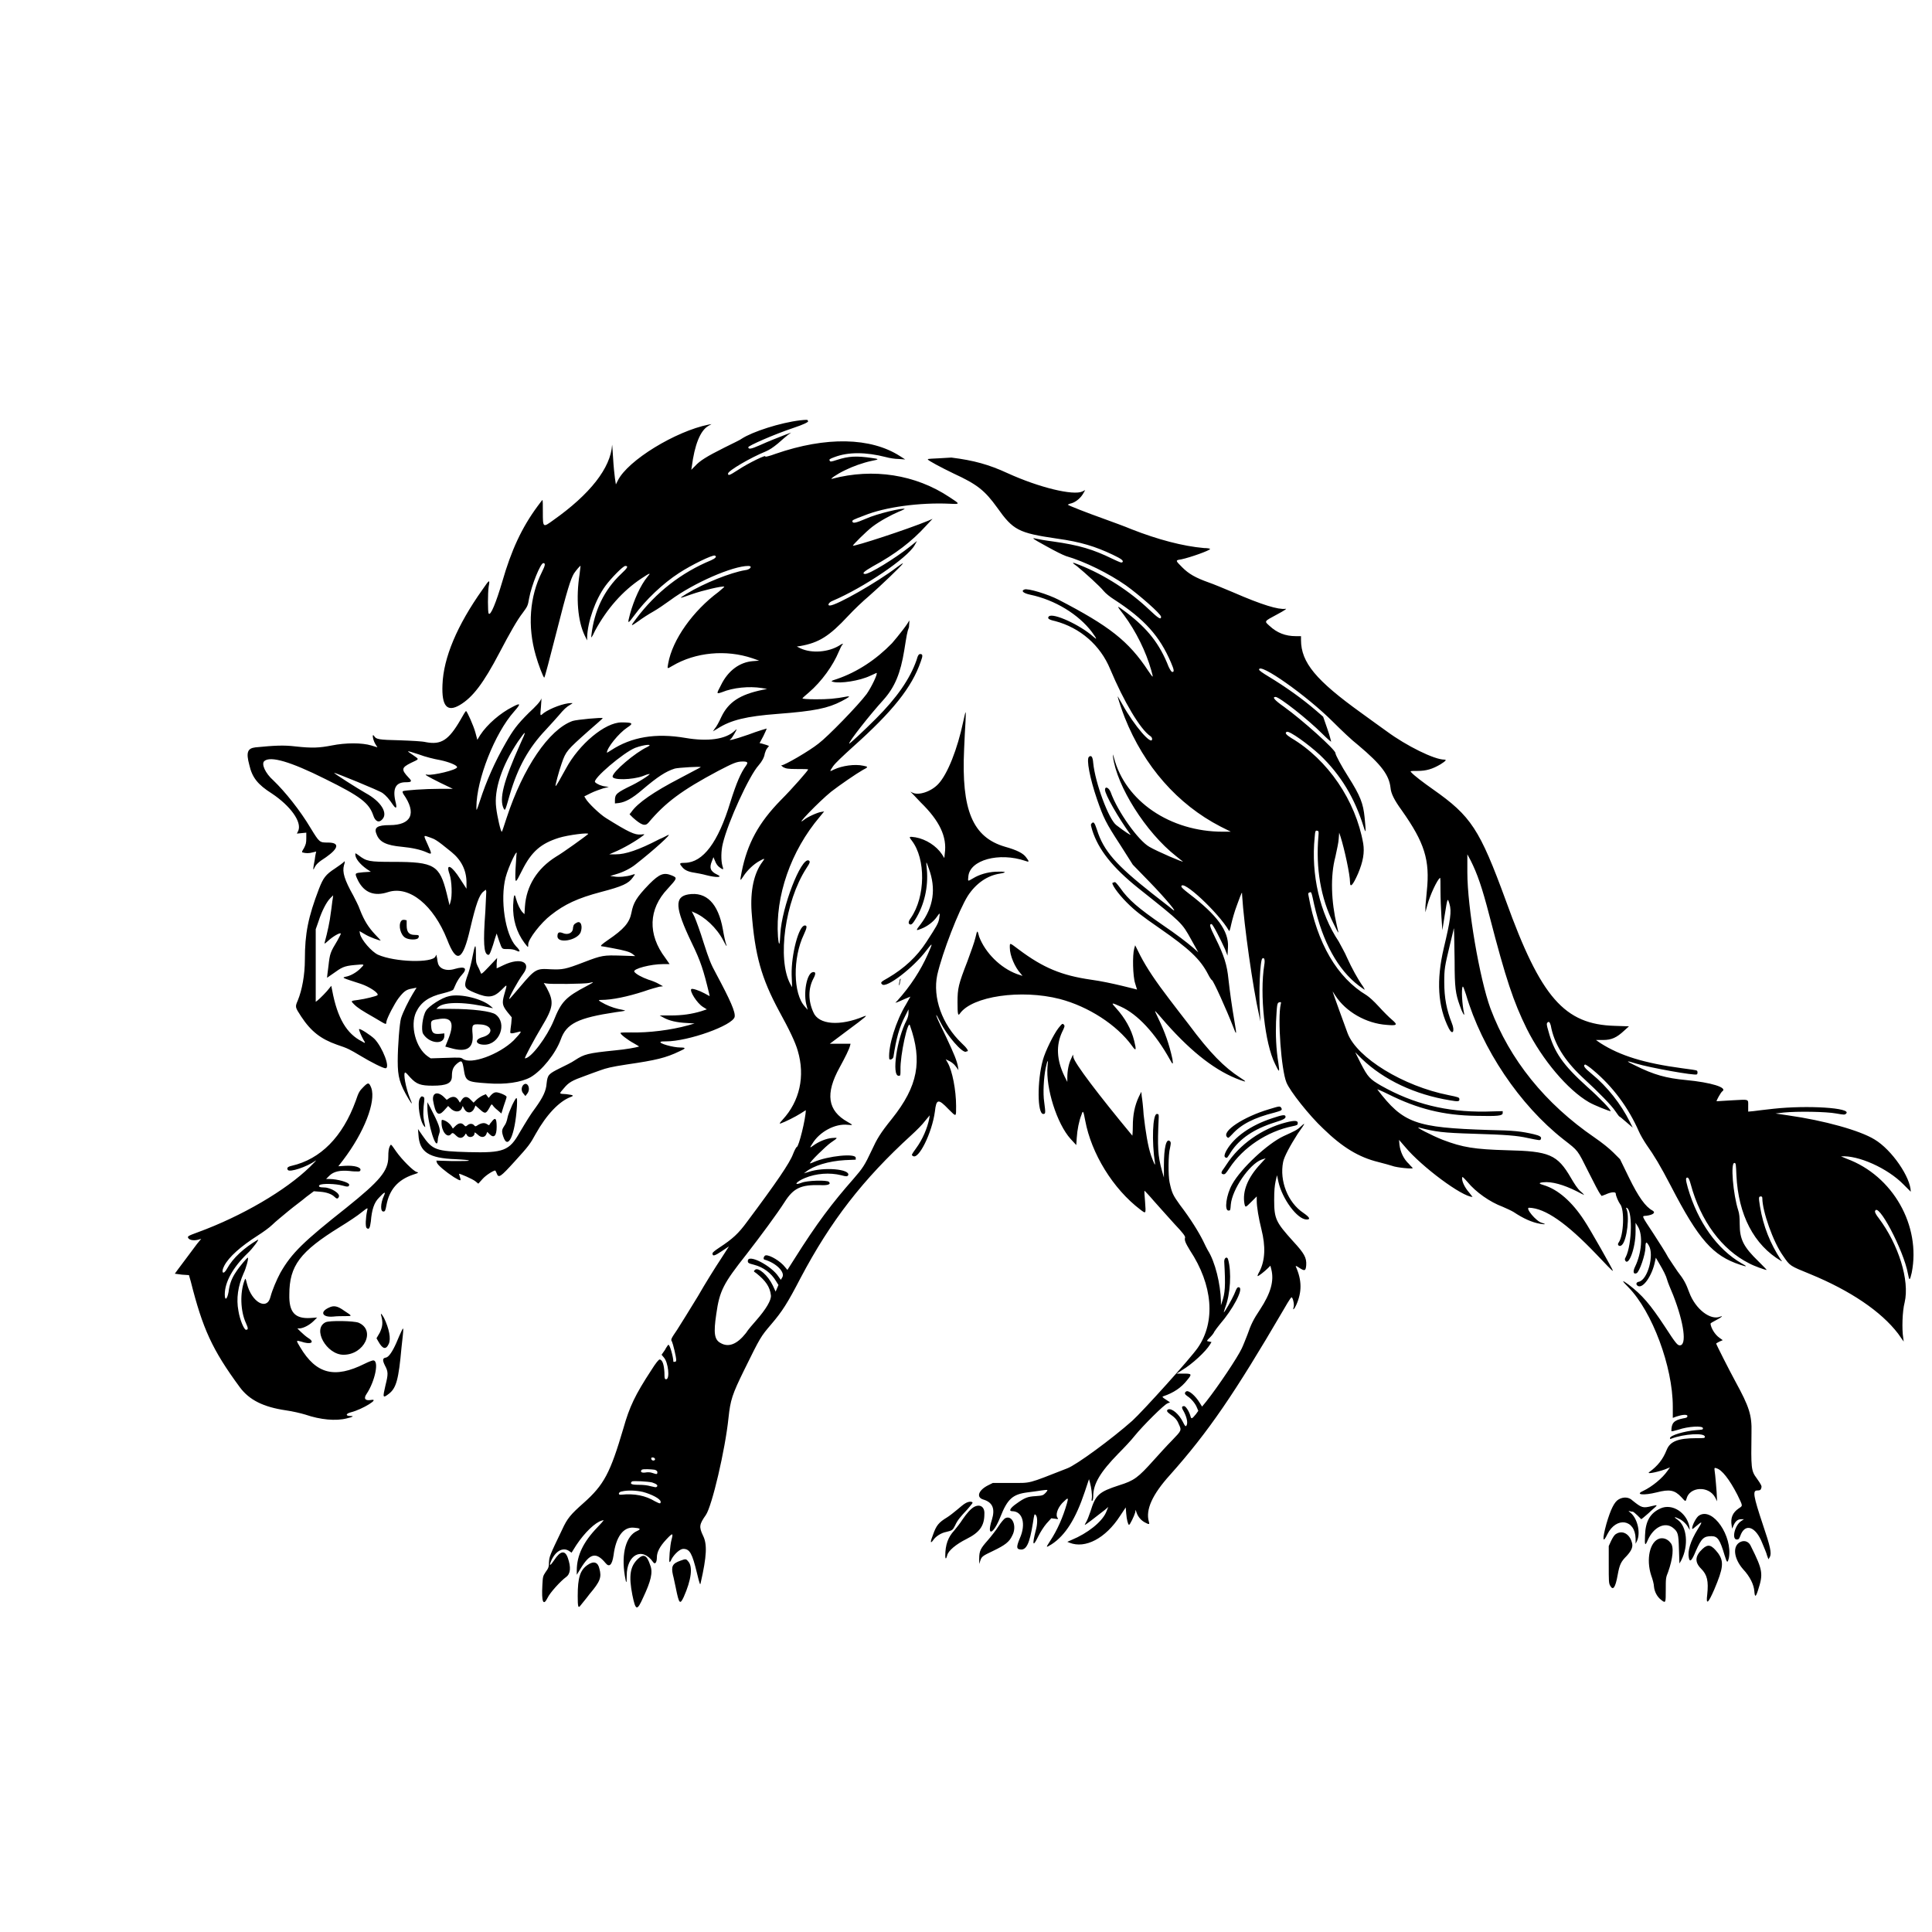 <?xml version="1.0" encoding="utf-8"?>
<!-- Generator: Adobe Illustrator 22.1.0, SVG Export Plug-In . SVG Version: 6.00 Build 0)  -->
<svg version="1.1" id="svg" xmlns="http://www.w3.org/2000/svg" xmlns:xlink="http://www.w3.org/1999/xlink" x="0px" y="0px"
	 viewBox="0 0 410 410" style="enable-background:new 0 0 410 410;" xml:space="preserve">
<g id="svgg">
	<path id="path0" d="M169.8,89.2c-4.2,0.5-10.1,2.4-12.4,3.9c-0.2,0.2-1.9,1-3.7,1.9c-3.8,1.9-5.2,2.8-6.2,3.9l-0.8,0.8l0.1-0.6
		c0.6-4.7,1.8-7.7,3.5-8.7l0.7-0.4l-0.6,0.1c-7,1.4-17.2,7.6-19.3,11.9l-0.4,0.8l-0.2-1.3c-0.1-0.7-0.3-2.6-0.4-4.4
		c-0.1-1.7-0.2-2.9-0.2-2.7c-0.3,4.9-4.7,10.5-12.5,16c-2.2,1.6-2.2,1.6-2.2-1.8c0-1.4,0-2.5-0.1-2.5c0,0-0.5,0.6-1,1.3
		c-3.4,4.6-5.6,9.4-7.5,16c-1.3,4.4-2.5,7.4-2.9,6.8c-0.2-0.3-0.2-4.3,0-5.7c0.3-1.6,0.2-1.6-1.3,0.6c-5.4,7.6-8.3,14.5-8.5,20.2
		c-0.2,4.6,1,5.9,3.7,4.3c2.7-1.6,5-4.6,8.4-11.1c2.2-4.2,3.8-7,4.9-8.4c1-1.4,1.1-1.4,1.4-3.2c0.5-2.7,2.4-7.4,3-7.4
		c0.5,0,0.4,0.5-0.3,1.9c-2.6,5.2-3.1,11.5-1.3,17.7c0.5,1.8,1.6,4.7,1.8,4.7c0.1,0,1.2-4.2,2.5-9.3c2.4-9.5,3.1-11.6,3.8-12.8
		c0.4-0.6,1.4-1.8,1.4-1.6c0,0-0.1,0.8-0.2,1.7c-0.8,5.1-0.4,10,1.1,13.1l0.5,1l0-0.7c0.1-3.2,1.7-7.9,3.9-10.9
		c1.1-1.5,3.7-4.2,4.2-4.2c0.7,0,0.5,0.4-0.9,1.7c-3.6,3.4-5.7,7.8-6.3,13c-0.1,0.7,0,0.7,0.8-1c2.5-4.6,5.8-8.4,9.9-11.1
		c1.8-1.2,2-1.2,1.2-0.3c-1.5,1.8-2.9,5-3.7,7.9c-0.6,2.2-0.5,2.2,0.9,0.3c2.4-3.3,6.1-6.8,9.5-9c2.6-1.7,7.1-3.9,7.6-3.7
		c0.5,0.2,0.1,0.6-0.8,1c-6.3,2.6-11.7,6.8-15.9,12.4c-1.3,1.7-1.2,1.7,0.5,0.5c0.8-0.6,2.2-1.5,3.1-2s2.5-1.6,3.6-2.4
		c5-3.7,13.3-7.3,16.6-7.3c1,0,0.4,0.8-0.7,0.9c-3,0.5-8.6,2.7-12.4,5c-1.8,1.1-1.7,1.1,1.1,0.1c2.3-0.8,6.5-1.8,6.9-1.6
		c0.1,0-0.5,0.5-1.2,1.1c-5.4,4-9.8,10.1-10.7,15.2c-0.2,1.2-0.3,1.2,0.9,0.5c4.9-2.9,11.4-3.5,17-1.6l1.4,0.5l-1.3,0.1
		c-2.8,0.2-5.3,2-6.8,5.1c-1,1.9-1,1.9,0.2,1.5c2.4-1,5.8-1.3,8.4-0.9l1.2,0.2l-1,0.2c-4.8,1-7.2,2.6-8.7,5.7
		c-0.5,1.1-1.1,2.2-1.4,2.5l-0.4,0.6l1-0.6c2.8-1.8,6.1-2.6,12.7-3.1c7.9-0.6,10.7-1.2,13.6-2.7c1.5-0.8,2-1.1,1.2-1
		c-2.6,0.5-4.1,0.6-6.7,0.6c-1.7,0-2.9-0.1-2.8-0.2c0-0.1,0.6-0.6,1.3-1.2c2.8-2.4,5.2-5.8,6.4-8.7c0.3-0.7,0.6-1.3,0.7-1.4
		c0.4-0.4,0.1-0.4-0.6,0.1c-2.3,1.4-5.8,1.7-8.2,0.6l-0.8-0.4l0.7-0.1c4-0.7,6.2-2.1,10.2-6.4c1.2-1.3,3.2-3.2,4.4-4.2
		c2.3-2,6.9-6.4,7.2-6.9c0.1-0.2-0.5,0.2-1.3,0.8c-4.2,3.2-12.8,8.1-14.2,8.1c-0.6,0-0.2-0.7,0.6-1c6.6-2.8,15.9-9.1,17.4-11.8
		l0.5-0.9l-1.5,1.2c-3,2.4-8.8,6-9.6,5.8c-0.6-0.1-0.2-0.5,1.7-1.6c4.8-2.6,8.3-5.3,11.3-8.6l1.4-1.5l-0.9,0.4
		c-4.6,1.9-15.7,5.5-16,5.3c-0.1-0.1,2.8-3,4.1-4c1.7-1.3,4-2.5,5.6-3.2c0.8-0.3,1.3-0.6,1.3-0.6c-0.3-0.3-5.9,1-8.3,2.1
		c-2.1,0.9-2.7,1-2.8,0.6c-0.1-0.3,0.1-0.4,2.5-1.3c4.4-1.8,11.8-2.8,18.2-2.5c2.2,0.1,2.2,0.1-0.1-1.4c-7.2-4.8-16.2-6.2-24.9-3.9
		c-0.7,0.2,1-1,2.7-1.8c1.6-0.8,3.8-1.6,5.7-2c1.6-0.3,1.6-0.4,0.1-0.6c-3.4-0.5-5-0.4-7.5,0.4c-1.2,0.4-1.4,0.4-1.5,0.2
		c-0.2-0.3-0.1-0.4,1-0.8c2.9-1.1,6.6-1.1,10.9,0c0.7,0.2,1.9,0.4,2.7,0.4l1.4,0.1l-1.1-0.7c-6.2-4-15.7-4.2-26.4-0.5
		c-1.3,0.5-2.3,0.7-2.2,0.6c0.5-0.6-3.5,1.3-5.9,2.9c-1.7,1.1-2,1.2-2,0.7c0-0.6,4.8-3.4,8-4.7c0.9-0.4,1.5-0.8,2.6-1.7
		c0.8-0.7,1.7-1.5,2.1-1.8l0.7-0.5l-1.1,0.4c-1.8,0.7-3.6,1.4-5.6,2.3c-1.8,0.8-2.4,0.9-2.4,0.4c0-0.3,5.4-2.7,9.6-4.1
		c2.1-0.7,3.1-1.2,3.1-1.4c0-0.1-0.1-0.1-0.1-0.1C171.6,89,170.8,89.1,169.8,89.2 M196.9,97.5c0,0.2,2.8,1.7,5.5,3
		c5,2.3,6.6,3.6,9.2,7.2c3.4,4.8,4.5,5.4,12.7,6.6c5.1,0.7,8.2,1.7,11.8,3.4c1.9,0.9,2.4,1.3,2.1,1.6c-0.2,0.2-0.6,0-2.1-0.7
		c-4.1-2-7-2.9-12.7-3.7c-1.6-0.2-3.2-0.5-3.6-0.6c-0.9-0.2-0.9-0.1,2.4,1.7c1.8,1,3.2,1.7,4,2c4.1,1.2,9.1,3.7,12.7,6.2
		c2.8,2,7.5,6.1,7.5,6.7c0,0.7-0.6,0.3-2.5-1.5c-4.2-4-9.5-7.4-14.8-9.5c-1.7-0.7-1.8-0.6-0.5,0.3c1.7,1.4,4.8,4.2,5.6,5.2
		c0.4,0.5,1.4,1.3,2.2,1.8c6.5,4.2,9.7,7.8,12.1,13.4c0.7,1.6,0.7,2,0.3,2c-0.2,0-0.4-0.3-0.8-1.1c-1.9-4.9-4.5-8.1-8.8-11.4
		c-2.4-1.8-2.4-1.8-0.7,0.4c2.6,3.5,4.7,7.8,5.8,11.7c0.5,1.8,0.5,1.8-0.6,0.2c-4.2-6.4-8.4-9.6-19-15.1c-2.3-1.2-6.6-2.5-7.3-2.2
		c-0.8,0.3-0.2,0.8,1.2,1.1c5.3,1.1,10.3,4.2,13.1,7.9c1.1,1.5,1.2,1.8,0.3,1c-2.8-2.5-8.5-5.1-9.4-4.3c-0.4,0.4-0.1,0.7,1.3,1
		c5.3,1.4,9.6,5.1,11.7,10.2c2.9,6.9,6.4,12.8,8.5,14.2c0.2,0.1,0.4,0.4,0.4,0.6c0,1.6-3.8-2.8-6.3-7.3c-0.6-1-1-1.8-1-1.7
		c0,0.3,0.9,3,1.5,4.5c4.1,10.3,11.2,18.4,20.3,23.1l2.2,1.1l-1.7,0c-11.2,0-20.7-6.5-23.1-15.7c-0.2-0.8-0.2-0.9-0.2-0.2
		c0.8,6.2,6.9,16,13.4,21.1c0.7,0.6,1.4,1.1,1.4,1.1c0.4,0.4-5.6-2.2-7.1-3.1c-2.3-1.3-6.7-7.4-8.2-11.6c-0.4-1-1.2-1.3-1.2-0.5
		c0,1,2.8,5.9,5.4,9.5c0.2,0.3-1.2-0.6-3-2c-1.6-1.2-4.5-9-4.9-13.2c-0.1-1.3-0.4-1.7-0.9-1.3c-0.6,0.5,0.2,4.6,1.7,9
		c1.4,4,1.8,4.9,5,9.8l2.6,4.1l3.5,3.6c3.5,3.6,6.5,7.2,4.8,5.8c-0.3-0.3-2.2-1.7-4.2-3.3c-7.6-6-10.3-9-11.7-13.5
		c-0.5-1.5-0.7-1.8-1.1-1.4c-0.3,0.3-0.2,0.4,0.1,1.5c1.3,4.1,4.3,7.9,9.8,12.3c9.3,7.4,9.2,7.3,11.2,10.9l1.5,2.7l-1-0.9
		c-1.4-1.2-3.6-2.9-6.7-5c-4.9-3.4-7.1-5.2-8.9-7.8c-0.7-0.9-1-1.3-1.2-1.2c-0.1,0.1-0.3,0.1-0.3,0.1c-0.6,0,1,2.3,2.9,4.2
		c1.8,1.8,3.1,2.8,7,5.5c6.2,4.3,8.6,6.5,10.3,9.8c0.3,0.6,0.7,1.2,0.8,1.2c0.3,0.1,3.1,6.3,4.5,9.9c0.7,1.9,0.8,1.8,0.3-1
		c-0.6-3.5-1-6.4-1.3-9.1c-0.3-3-0.9-5-2.8-8.8c-1.2-2.4-1.3-2.9-0.8-2.9c0.3,0,2,3.4,2.9,5.4l0.5,1.3l0.1-1.8
		c0.2-3.4-2.3-6.8-8.2-11.3c-1.3-1-1.7-1.4-1.7-1.6c0.2-1.6,7.9,5.6,10.1,9.4c0.1,0.2,0.2,0,0.5-1.4c0.2-0.9,0.7-2.7,1.2-4
		c1.1-3,1.1-3,1.1-2.1c0.4,6.4,2.3,19.7,3.6,25.4l0.3,1.4l-0.1-1.7c-0.3-4.3,0-11.4,0.5-11.7c0.4-0.3,0.6,0.3,0.4,1.4
		c-1,6.2,0.1,16.6,2.3,21c0.9,1.9,1,1.9,0.7-0.2c-0.5-2.9-0.6-6.2-0.5-8.8c0.2-3.6,0.2-4,0.7-4.1c0.4-0.1,0.4,0,0.3,0.4
		c-0.7,3,0.1,13.9,1.2,16.6c0.7,1.8,4.9,7.1,7.8,9.8c4.1,4,7.6,6.1,11.7,7.1c1.2,0.3,2.6,0.7,2.9,0.8c1,0.4,4.4,0.7,4.4,0.5
		c0-0.1-0.4-0.4-0.8-0.9c-1.1-1-1.8-2.5-2-4l-0.1-1.1l1.3,1.5c3.5,4.2,12.1,10.6,14.3,10.6c0,0-0.3-0.4-0.7-0.9
		c-0.9-1-1.6-2.4-1.5-3.1c0-0.4,0.1-0.3,1.1,0.8c1.8,2.2,4.8,4.3,7.5,5.3c0.7,0.3,1.8,0.8,2.3,1.1c2.1,1.4,3.9,2.2,5.6,2.5
		c1.2,0.2,1.4,0.1,0.4-0.2c-1.2-0.3-3.6-3.2-2.7-3.2c3.4,0.1,7.9,3.2,14.3,9.9c1.9,2,3.4,3.6,3.5,3.5c0.1-0.1-5-9.1-6.1-10.7
		c-2.6-4-5.6-6.6-8.6-7.5c-1.1-0.3-1.1-0.5-0.1-0.6c1.8-0.2,4.3,0.5,7.1,1.9c0.9,0.5,1.6,0.8,1.6,0.8c0,0-0.3-0.4-0.8-0.8
		c-0.6-0.5-1.3-1.6-2-2.8c-2.9-5-4.6-5.7-13.6-5.9c-6.9-0.2-9.4-0.6-13.6-2.2c-2.3-0.9-6.2-2.9-5-2.6c3.5,0.9,4.9,1.1,11.5,1.3
		c6.9,0.2,9.3,0.4,11.5,0.9c2.5,0.5,2.7,0.6,2.8,0.2c0.2-0.4-0.2-0.7-1.5-1c-2.6-0.6-4.1-0.8-9.6-0.9c-15.5-0.5-18.1-1.4-23.6-8.6
		c-0.1-0.1,0.9,0.3,2.3,1c6.2,3.1,11.7,4.5,18.7,4.6c4.6,0.1,5.6,0,5.6-0.6v-0.4l-3.7,0.1c-8.2,0.1-15.2-1.6-22.1-5.5
		c-2.4-1.4-2.8-1.8-4.3-4.7l-1.2-2.4l1.4,1.4c4.7,4.5,11.3,7.6,18.7,8.8c1.7,0.3,2.1,0.3,2-0.3c0-0.3-0.3-0.4-2.3-0.8
		c-9.6-1.9-19.4-7.9-21.4-13.1c-0.5-1.3-3.2-8.8-3.2-8.9c0,0,0.3,0.4,0.6,0.9c2.2,3.4,6.5,5.9,10.9,6.2c2.2,0.2,2.4,0,1.1-1.1
		c-0.6-0.5-1.8-1.7-2.8-2.8c-1.1-1.2-2-2-2.6-2.4c-6.2-3.7-10.5-11-12.3-21.1c-0.1-0.5-0.1-0.6,0.2-0.7c0.4-0.2,0.4-0.2,1,2.6
		c1.8,7.9,5,13.8,9.5,17.2c1.4,1,1.4,1.1,0.9,0.2c-1.1-1.5-2.5-4.1-3.4-6.1c-0.5-1.2-1.4-2.7-1.8-3.5c-4-6-5.9-14.2-5.1-22.1
		c0.1-1.4,0.2-1.5,0.5-1.4c0.3,0,0.4,0.1,0.3,1.1c-0.6,6.9,0.5,13.2,3.2,18.6c1.2,2.4,1.2,2.5,0.7,0.4c-1.2-5.1-1.4-10.5-0.3-14.6
		c0.3-1.4,0.7-3.2,0.7-3.8l0.1-1.3l0.3,0.9c0.8,2.5,2,8,2,9.6c0,1.3,0.6,0.7,1.7-1.8c1.1-2.6,1.4-4.5,1.1-6.4
		c-1.6-9.1-7.5-17.8-15.3-22.4c-1.1-0.7-1.4-1.1-0.9-1.3c0.6-0.2,4.5,2.6,7,4.9c4.5,4.3,7.4,9.2,9.3,15.3c0.5,1.6,0.5,1.1,0.2-2
		c-0.3-3-0.9-4.6-3.5-8.7c-1.4-2.2-2.7-4.6-2.7-5c0-0.7-7-7-10.9-9.8c-2-1.4-2.6-2.1-1.8-2.1c0.8,0,6.8,4.7,9.9,7.8
		c1,1,1.8,1.7,1.9,1.7c0,0-0.3-1.3-0.8-2.7l-0.9-2.6l-1.5-1.3c-2.9-2.5-6.4-5-10.2-7.3c-1-0.6-1.9-1.2-1.9-1.4
		c0-1.6,10.1,5.5,15.7,11.1c1.7,1.7,4,3.9,5.3,4.9c5,4.2,6.6,6.4,6.9,9.1c0.1,1.2,0.8,2.6,2.4,4.8c4.8,6.8,6,10.5,5.3,17.1
		c-0.1,1.4-0.3,2.9-0.3,3.5l0,1l0.4-1.5c0.6-2.2,2.1-5.4,2.7-5.8c0.1-0.1,0.1,1,0.1,2.7c0,1.5,0.1,4,0.2,5.6l0.2,2.8l0.5-3.2
		c0.6-3.8,0.6-3.7,1-2.4c0.5,1.6,0.2,3.5-1.2,9.4c-1.6,6.8-1.3,12.4,1.1,17.1c0.8,1.5,1.3,0.5,0.6-1.2c-1.1-2.8-1.6-5.3-1.6-8.7
		c0-2.8,0.1-3.3,1.2-7.9c0.4-1.7,0.8-3.2,0.8-3.4c0.1-0.5,0.1,1.1,0.2,6.9c0,5.6,0.2,6.9,1.1,9.4c0.5,1.5,1.1,2.5,0.9,1.6
		c-0.4-1.8-0.6-5-0.3-5.6c0.1-0.2,0.3,0.4,0.7,1.6c3.4,11.6,11.4,23.5,20.7,30.8c3.2,2.5,2.9,2.1,5.3,6.9c1.2,2.4,2.3,4.5,2.5,4.7
		l0.3,0.4l0.8-0.3c1.3-0.6,2.2-0.6,2.2-0.2c0,0.5,0.6,1.8,0.9,2.2c1,1.1,0.8,6.7-0.3,8.2c-0.4,0.5,0.2,1,0.7,0.5
		c1.1-1,1.7-6.4,0.9-7.8c0-0.1,0-0.1,0-0.1c1.4,0,1.3,7.8-0.1,10.5c-0.2,0.3-0.2,0.5-0.1,0.7c0.7,1.3,2.2-2.6,2.2-6.1l0-1.9l0.5,0.8
		c1.1,1.8,0.8,5.6-0.6,8.5c-0.5,1-0.4,1.7,0.3,1.4c0.6-0.2,1.9-4,1.9-5.5c0-1.2,0.2-1.3,0.7-0.4c1.2,1.9-0.2,7.3-2.1,7.7
		c-0.6,0.1-0.7,0.6-0.2,0.9c1.1,0.6,3-2.2,3.6-5.1l0.2-0.9l0.7,1.2c0.9,1.5,1.5,2.7,1.7,3.5c0.1,0.4,0.7,1.9,1.3,3.3
		c2.3,5.9,2.9,10.6,1.4,10.6c-0.5,0-0.8-0.3-3.2-4c-3.1-4.7-4.8-6.7-7.7-8.9c-1.5-1.1-1.5-0.9,0,0.6c5,5.1,9.4,16.8,9.4,25.3l0,2.4
		l0.8-0.3c1.2-0.4,2.3-0.5,2.3-0.1c0,0.3-0.2,0.4-0.9,0.5c-2,0.4-2.5,1-2.5,2.7c0,0.1,0.5,0,1.5-0.3c2-0.7,5.2-0.9,5.2-0.3
		c0,0.3-0.1,0.3-1.5,0.4c-2.4,0.2-5.5,1.1-5.5,1.7c0,0.2,0.1,0.2,0.3,0.1c2.6-1,7.1-1.3,7.1-0.4c0,0.3-0.1,0.3-1.8,0.3
		c-3.9,0-5.6,0.7-6.3,2.5c-0.8,2-1.9,3.4-3.7,4.7c-0.8,0.6,2.6-0.2,3.9-0.8l0.5-0.2l-0.5,0.7c-1.1,1.6-3.3,3.4-5.2,4.3
		c-1.8,0.8,0.1,1,2.9,0.3c2.7-0.7,3.8-0.5,5.2,1c0.9,1,0.9,1,1.1,0.4c0.6-2.6,4.7-2.9,6.1-0.3l0.4,0.8l-0.1-2
		c-0.1-1.1-0.2-2.7-0.3-3.5c-0.2-1.7-0.3-1.7,0.3-1.5c1.1,0.3,2.7,2.3,4.4,5.6c1.2,2.5,1.2,2.3,0.3,2.9c-1.3,0.9-1.8,2-1.5,3.7
		l0.1,0.6l0.3-0.7c0.4-0.9,0.9-1.3,1.6-1.3h0.6l-0.6,0.4c-1.4,0.9-2.1,4.1-0.8,3.9c0.3,0,0.4-0.2,0.6-0.7c1-2.9,3.3-2.1,4.7,1.5
		c0.4,1,0.9,2.1,1,2.6l0.3,0.8l0.3-0.5c0.4-0.8,0.1-2.2-1.5-6.9c-2-6-2.2-7.2-1.2-7.2c0.6,0,0.8-0.1,0.9-0.6c0.1-0.3,0-0.6-1-2
		c-1.2-1.6-1.2-2.2-1.1-9.7c0.1-3.7-0.5-5.5-3.4-10.8c-1.3-2.4-4.1-7.9-4.1-8.1c0,0,0.3-0.2,0.7-0.4l0.7-0.3l-0.7-0.5
		c-1-0.7-1.8-2.1-1.9-3c0-0.1,0.5-0.4,1.1-0.7c1-0.5,1.8-1.1,1-0.8c-2.1,0.9-5.3-1.6-6.6-5.1c-0.7-1.9-1.1-2.7-2.5-4.5
		c-0.6-0.9-1.5-2.2-2-3c-0.4-0.8-1.8-3-3.1-5c-2.7-4.1-2.5-3.7-1.5-3.8c1.5-0.2,2-0.7,1.3-1.1c-1.5-0.8-3-2.9-5-7l-1.9-3.9l-1.4-1.4
		c-0.9-0.9-2.4-2.1-4-3.2c-10.5-7.2-18-16.5-22.1-27.4c-2.3-6.3-4.9-21.4-4.9-28.9l0-3.8l0.7,1.3c1.4,2.8,2.4,5.6,4,11.8
		c3.5,13.5,5.1,18.2,7.9,23.9c3.3,6.6,8.7,13,13.2,15.6c1,0.6,4.5,2,4.6,1.9c0.2-0.2-2.4-2.9-5-5.2c-5.1-4.6-7-7.3-8.2-11.8
		c-0.4-1.3-0.4-1.6-0.2-1.8c0.3-0.3,0.5-0.1,0.7,0.6c0.7,3.9,2.9,7.4,6.6,10.9c3.8,3.5,6.3,6.1,7.1,7.3c0.4,0.6,0.8,1.1,0.8,1.1
		c0.1,0,0.7,0.5,1.5,1.2l1.4,1.2l-0.6-1.2c-1.9-3.8-4.8-7.5-8.1-10.2c-1.6-1.3-1.9-1.8-1.4-2c0.1,0,0.9,0.5,1.7,1.2
		c4.2,3.5,7.5,8,9.7,13c0.3,0.7,1,1.9,1.6,2.8c1.7,2.4,2.9,4.4,5.2,8.8c5.9,11.4,8.9,14.8,14.7,16.7c1.5,0.5,1.6,0.4,0.3-0.3
		c-5.2-3-9.3-8.8-11.4-16c-0.5-1.8-0.5-2.2-0.1-2.2c0.2,0,0.4,0.3,0.7,1.4c2.1,7.8,6.6,13.9,12.4,16.8c1.1,0.6,3.4,1.4,3.7,1.4
		c0.1,0-0.7-0.8-1.7-1.8c-3.2-3.1-4-4.7-4-7.9c0-1.5-0.1-2.3-0.3-2.9c-1.1-3.4-1.7-10.3-0.8-10.1c0.3,0,0.3,0.4,0.4,2.6
		c0.4,8.4,3.7,14.8,9.5,18.2c0.2,0.1,0.2,0-0.1-0.3c-2.2-3.4-3.7-7-4.4-11.3c-0.3-1.9-0.3-2.1,0.2-2.1c0.2,0,0.3,0.1,0.3,0.4
		c0,2.7,2.3,9.3,4.4,12.2c1.5,2.2,1.4,2.1,5.8,3.9c8.5,3.5,15,7.9,18.6,12.6l1.2,1.7l-0.1-0.8c-0.3-1.8-0.2-5.6,0.3-7.5
		c1.1-4.7-1.3-12.3-5.5-17.9c-0.5-0.6-0.8-1.2-0.8-1.4c0.5-2.4,6.1,8.2,7,13.2c0.3,1.6,0.4,1.5,0.8-0.2c2-10-4-20.6-13.8-24.2
		c-0.7-0.3-1.2-0.5-1.2-0.5c3.6-0.3,9.9,2.5,13.3,6c0.9,0.9,1.5,1.5,1.5,1.5c0-3-4-8.9-7.7-11.1c-3.1-1.9-10.6-4-18.3-5.1l-2.7-0.4
		l1.7-0.2c2.9-0.3,9.1-0.2,11.2,0.2c1.7,0.3,1.8,0.3,2.1,0c1.2-1.2-8.2-1.8-15.5-1c-1.7,0.2-3.6,0.4-4.2,0.5l-1.1,0.1l0-1.2
		c0-1.5,0.3-1.4-3.4-1.2c-1.8,0.1-3.3,0.2-3.3,0.2c-0.1-0.1,0.9-1.9,1.2-2.1c1.2-0.8-2.4-1.9-7.7-2.4c-4.2-0.4-6.8-1.1-10.8-3.1
		c-2.1-1-2-1.1,0.2-0.4c3,0.9,12.5,2.6,12.9,2.3c0.2-0.1,0.2-0.7,0-0.8c-0.1-0.1-1.5-0.3-3.1-0.5c-8.2-1.1-13.2-2.7-17.3-5.3
		c-0.6-0.4-1-0.7-1-0.7c0,0,0.7,0,1.5,0c1.8,0,2.9-0.5,4.5-2l1-0.9l-3-0.1c-10.7-0.3-15.7-6-23.1-26.5c-5.6-15.3-7.4-18-15.5-23.7
		c-2-1.4-4.1-3-4.6-3.6c-0.3-0.3-0.2-0.3,1.3-0.3c1.9,0,3.2-0.4,4.9-1.4c1.1-0.7,1.4-1,0.8-1c-2.1,0-8-2.9-12.2-6
		c-1.1-0.8-3.5-2.5-5.4-3.9c-9.6-6.9-12.8-10.7-12.8-15.5l0-0.8h-1.1c-2.2,0-4-0.7-5.6-2.2c-1.1-1-1.2-0.9,1.6-2.4
		c1.7-0.9,2.2-1.3,1.8-1.2c-1.5,0.2-4.9-0.8-11.1-3.5c-1.9-0.8-4.3-1.8-5.2-2.1c-2.8-1-4.2-1.8-5.6-3.2c-1.5-1.5-1.5-1.5-0.2-1.7
		c1.9-0.4,6.1-1.9,6.1-2.2c0-0.1-0.6-0.2-1.3-0.2c-4.5-0.4-9.8-1.8-15.4-4c-1.4-0.6-4.2-1.6-6.1-2.3c-3.1-1.1-7.2-2.7-7.4-2.9
		c0,0,0.3-0.2,0.8-0.3c1-0.3,2-1.2,2.5-2.1l0.4-0.7l-0.6,0.3c-1.9,0.9-9.1-0.8-15.9-3.9c-3.9-1.8-7.1-2.7-11.9-3.3
		C197.3,97.4,196.9,97.3,196.9,97.5 M192.9,131.7c0,0.4-2.3,3.3-3.6,4.8c-3.3,3.4-7.3,6.1-11.7,7.6c-1.3,0.4-1.3,0.5-0.8,0.6
		c1.5,0.4,5.6-0.2,7.9-1.3c0.7-0.3,1.3-0.6,1.3-0.6c0.4,0-1.1,3.1-2.1,4.5c-1.8,2.4-8.2,9-10.2,10.5c-2,1.6-7.2,4.6-7.8,4.6
		c-0.2,0-0.1,0.1,0.3,0.4c0.6,0.3,0.9,0.4,3,0.4c1.3,0,2.3,0,2.3,0.1c0,0.2-3.3,4-5.8,6.5c-4.7,4.8-7.1,9.2-8.3,15.2
		c-0.4,2.1-0.4,2.1,0.4,0.9c0.7-1.1,2.1-2.5,3.4-3.2c1.1-0.6,1.2-0.6,0.6,0.2c-1.8,2.4-2.6,6.1-2.3,10.6c0.7,9.3,2.1,14.1,5.8,21
		c2.2,4,3.5,6.7,4,8.5c1.6,5.4,0.4,10.7-3.2,14.6c-0.7,0.8-0.8,0.9-0.4,0.8c0.9-0.3,3.1-1.4,4.2-2.1c0.6-0.4,1.1-0.7,1.1-0.7
		c0,1.8-1.5,7.8-1.9,7.8c-0.1,0-0.5,0.7-0.8,1.5c-0.7,1.9-3.5,6-9.7,14.3c-1.9,2.6-3.1,3.7-6,5.6c-0.9,0.6-1.4,1-1.4,1.2
		c0,0.7,0.5,0.5,2-0.5l1.5-1l-1.8,2.8c-1,1.5-3.2,5-4.8,7.8c-1.7,2.8-3.7,6-4.4,7.1c-1.3,1.9-1.4,2.1-1.1,2.5
		c0.2,0.4,0.9,3.2,0.9,3.9c0,0.3-0.1,0.4-0.3,0.4c-0.2,0-0.3,0-0.3,0c0-1-0.8-3.9-1.1-3.6c0,0-0.4,0.5-0.7,1.1l-0.7,1l0.5,0.6
		c0.9,1,1.3,4.5,0.5,4.6c-0.3,0-0.4,0-0.4-1.5c-0.1-1.6-0.4-2.6-1-2.7c-0.2,0-0.8,0.7-1.8,2.3c-3.4,5.2-4.6,7.7-5.9,12.3
		c-2.8,9.5-4.1,12-8.5,15.9c-2.7,2.4-3.4,3.2-4.5,5.6c-2.7,5.6-2.7,5.7-2.8,6.9c0,1-0.1,1.3-0.7,2.1c-0.6,0.9-0.6,1-0.7,2.8
		c-0.2,3.6,0.2,4.5,1.1,2.7c0.5-1.1,2.8-3.6,3.9-4.4c1-0.7,1.1-2.1,0.4-4.1c-0.6-1.7-1.6-1.5-2.9,0.5c-0.8,1.2-1.1,1.3-0.7,0.3
		c0.9-2.2,2.5-3.1,3.8-2.3l0.6,0.4l1-1.6c1.8-2.7,4-4.8,5.4-5.2c0.6-0.2,0.6-0.2-0.9,1.4c-3,3.1-4.4,6-4.4,9.2v0.9l0.8-1.3
		c2-3.3,3.3-3.6,5.3-1.2c0.8,1,1.4,0.4,1.7-1.6c0.5-4,2.1-6.1,4.3-5.9c1.4,0.1,1.6,0.3,0.7,0.7c-2.3,1-3.4,4.7-2.6,9.5
		c0.3,1.8,0.4,1.8,0.4,0c0-4.5,3.3-6.2,5.6-2.9c0.4,0.6,0.8,0.1,0.8-1c0-1.1,0.6-2.3,2-3.8c1.4-1.5,1.5-1.4,1.1,0.1
		c-0.3,1.1-0.6,4.7-0.4,4.7c0.1,0,0.3-0.3,0.4-0.6c0.6-1.1,1.8-2.2,2.5-2.2c1.4,0,1.9,1,2.9,5.1c0.6,2.5,0.7,2.7,0.8,2.1
		c1.3-5.7,1.4-8.2,0.5-10c-0.9-1.9-0.8-2.4,0.6-4.4c1.3-1.9,4.1-13.8,4.8-20.6c0.4-3.8,0.8-5,3.3-10.1c3.5-7.1,3.5-7.1,5.8-9.8
		c2.3-2.7,3.4-4.4,6.2-9.8c6.4-12.1,13.2-20.9,23.5-30.3c1.1-1,2.4-2.3,2.9-3l1-1.2l-0.1,0.7c-0.4,2-1.4,4.4-2.8,6.3
		c-1,1.4-1,1.4-0.7,1.6c1.2,1,4.1-4.9,4.7-9.4c0.3-2.7,0.7-2.8,2.9-0.5c1.7,1.7,1.6,1.7,1.6-0.7c0-3.3-0.8-7.5-1.8-9.2l-0.4-0.7
		l0.4,0.2c0.7,0.3,1.3,0.7,1.8,1.4l0.5,0.7l-0.1-0.7c-0.2-1.2-0.8-2.7-2.5-6.3c-1.9-3.9-2.1-4.4-2.1-4.7c0-0.1,0.4,0.6,0.9,1.6
		c1.4,2.8,4.6,6.5,5.4,6.2c0.1-0.1,0.3-0.1,0.3-0.1c0.3,0-0.1-0.7-1.2-1.7c-4.2-4-6.2-9.7-5.2-14.5c1.1-4.8,4.6-13.8,6.5-16.8
		c1.7-2.6,4.1-4.3,6.8-4.7c1.8-0.3,1.1-0.5-1-0.4c-1.7,0.1-3.4,0.6-4.7,1.4c-1.2,0.7-1.1,0.7-1-0.4c0.3-3.5,6.5-5.2,12.1-3.3
		c0.8,0.3,0.9,0.2,0.2-0.7c-0.6-0.9-2-1.6-4.5-2.3c-6.9-2-9.3-7.8-8.7-20.7c0.1-2.1,0.2-4.7,0.3-5.9c0.1-2.6,0.1-2.6-0.5,0.1
		c-1.2,5.7-3.3,11.1-5.3,13.2c-1.5,1.6-4.2,2.5-5.5,1.8c-0.2-0.1-0.4-0.2-0.4-0.2s1,1,2.2,2.3c4,3.9,5.6,7.3,5.1,10.8l-0.1,1
		l-0.5-0.8c-1.2-1.8-3.4-3.2-5.6-3.6c-1.4-0.2-1.5-0.2-0.8,0.7c3,3.9,2.9,11.9-0.2,16.4c-0.6,0.8-0.6,1.3-0.1,1.4c0.3,0,0.5-0.2,1-1
		c2-3.2,2.8-7,2.5-10.6c-0.2-2-0.2-2,0.4-0.3c1.6,4.3,1,8.2-1.7,11.8c-1.1,1.4-1.1,1.5,0.1,1c1.3-0.5,2.6-1.5,3.3-2.5
		c0.7-1,0.7-1,0.5,0.4c-0.2,1-0.5,1.5-2.7,4.9c-2,3.1-4.7,5.6-8.1,7.6c-1.6,0.9-1.7,1-1.3,1.4c0.9,0.9,6.7-3.6,9.4-7.2
		c1.4-1.8,1.4-1.7,0.3,0.8c-1.5,3.4-3.7,6.8-6.5,9.9l-0.4,0.4l0.4-0.1c0.2-0.1,1-0.4,1.6-0.7c0.7-0.3,1.2-0.5,1.2-0.5
		c0,0-0.4,0.7-0.9,1.6c-2.2,3.6-3.8,8.9-3.6,11.5c0,0.5,0.8,0.2,0.9-0.3c0.6-3.9,1.2-6.2,2.5-8.7l0.7-1.4l0,0.8
		c0,0.5-0.2,1.1-0.4,1.5c-2.1,4-3.2,11.8-1.7,11.8c0.4,0,0.4,0,0.4-1.3c-0.1-3,1.6-10.7,2-9.4c2.7,7.6,1.7,12.9-3.8,19.8
		c-2.5,3.1-3.2,4.3-4.3,6.7c-1.5,3.2-1.9,3.8-3.9,6.1c-4.4,5-7.7,9.3-12.6,17.1l-1.4,2.2l-0.5-0.6c-0.9-1.2-3.2-2.6-4.1-2.5
		c-0.4,0.1-0.6,0.8-0.3,0.9c2.5,0.7,4.5,2.7,3.8,3.8l-0.3,0.5l-0.5-0.7c-1.5-2.3-6.5-4.9-6.5-3.3c0,0.4,0.1,0.5,1.3,0.8
		c2,0.5,3.7,1.8,4.7,3.5l0.5,0.8l-0.3,0.7l-0.3,0.7l-0.6-1.3c-1-2.1-3.1-4-3.8-3.3c-0.3,0.3-0.3,0.3,0.3,0.7c2,1.6,2.9,2.9,3.1,4.7
		c0.1,1-1,2.9-3.2,5.4c-0.6,0.7-1.6,1.8-2.1,2.6c-1.9,2.4-3.7,3.1-5.4,2.1c-1.3-0.7-1.5-2.1-0.9-6.1c0.7-5,1.5-6.5,6.4-12.7
		c3.1-4,6.5-8.6,8.1-11.1c1.9-3,3.5-3.7,7.5-3.6c1.8,0.1,2.4-0.2,1.9-0.7c-0.4-0.4-4.6-0.3-5.8,0.2c-1.8,0.7-1.2-0.2,0.7-1
		c2.4-1,5.3-1.2,7.7-0.6c1.1,0.3,1.3,0.3,1.5,0c0.5-1.3-5.2-1.8-8.4-0.7l-1,0.3l0.4-0.3c1.6-1.3,4.8-2.3,8.3-2.5l2.3-0.1v-0.4
		c0-1-5.9-0.4-8.9,0.9c-0.4,0.2-0.8,0.3-0.8,0.3c-0.2-0.2,3.4-3.7,4.4-4.4c1.6-1.1,1.6-1.1,0.3-1c-1.3,0.1-2.9,0.8-4,1.6
		c-0.8,0.6-0.8,0.5-0.2-0.4c1.5-2.5,4.8-4.3,7.5-4c1.2,0.1,1.2,0.1,0-0.6c-4.3-2.4-4.8-6-1.7-11.6c1.2-2.2,2-3.8,2.2-4.6l0.1-0.4
		h-2.2h-2.2l3.6-2.7c4.2-3.1,4.6-3.5,3.6-3.1c-5,2.1-9.6,1.8-10.7-0.9c-1.1-2.4-1.1-5,0-7.1c0.6-1.1,0.5-1.5-0.1-1.4
		c-1.3,0.2-2.1,4.6-1.3,7.2l0.2,0.8l-0.6-0.7c-2.5-2.7-2.6-10.3-0.2-15.3c0.7-1.5,0.7-1.9,0.2-1.9c-1.3,0-2.9,6.2-2.8,10.5l0.1,2.6
		l-0.4-0.7c-2.8-5.3-1.1-17.5,3.4-24.5c0.8-1.2,0.9-1.5,0.5-1.7c-1.6-0.6-5.7,9.9-6,15.6c-0.1,2.5-0.3,2.8-0.5,0.6
		c-0.6-8.6,2.7-18.2,8.9-25.5l0.9-1.1l-0.6,0.1c-0.8,0.1-3,1.1-3.7,1.7c-2.2,1.7,3.2-3.9,5.8-6c1.8-1.4,5.3-3.8,6.7-4.6
		c1.2-0.6,1.2-0.7,0.1-0.9c-1.8-0.4-4.5,0-6.2,0.8c-1,0.5-1,0.5-0.2-0.7c0.5-0.7,2-2.1,4.2-4.1c8.4-7.5,12.5-12.6,14.4-18.1
		c0.5-1.3,0.4-1.6-0.1-1.6c-0.3,0-0.5,0.2-0.8,1.3c-1.4,4-4.2,8-8.6,12.4c-2.6,2.6-5.7,5.5-5.7,5.3c0-0.5,4.3-6,7.3-9.3
		c2.4-2.7,3.6-5.6,4.4-10.5c0.5-3.1,0.6-3.9,1-4.9C193,132,193,131.7,192.9,131.7C192.9,131.6,192.9,131.6,192.9,131.7 M112.2,151.3
		c-2.5,2.5-3.3,3.6-4.9,6.4c-2.3,4-4.1,8.1-5.4,12.1c-0.8,2.4-0.8,2.4-0.8,1.5c0-5.8,3.9-15.7,8-20.3c1.5-1.7,1.4-1.9-0.3-1
		c-2.6,1.3-5.4,3.7-6.9,6l-0.6,1l-0.4-1.5c-0.4-1.5-1.8-4.6-2-4.6c-0.1,0-0.6,0.8-1.2,1.9c-2.5,4.3-4.1,5.3-7.3,4.7
		c-0.8-0.2-2.9-0.3-5.6-0.4c-4.4-0.1-5-0.2-5.4-0.9c-0.5-0.7-0.3,0.7,0.2,1.6l0.5,0.8l-1.3-0.4c-2-0.6-5.4-0.6-8.4,0
		c-2.6,0.5-4.1,0.6-7.7,0.2c-2.5-0.3-4.4-0.2-8.5,0.2c-1.7,0.2-2,1.1-1.3,3.7c0.6,2.7,1.8,4.2,4.8,6.1c3.9,2.6,6.4,6,5.6,7.9
		l-0.3,0.6l1-0.1l1-0.1v1.2c0,1-0.1,1.3-0.5,2.1c-0.4,0.6-0.5,0.9-0.3,0.9c0.7,0.2,1.4,0.2,2.1,0c0.5-0.1,0.8-0.2,0.8-0.2
		c0,0-0.2,0.8-0.3,1.7c-0.4,2-0.4,2.5-0.1,1.8c0.4-0.8,0.8-1.2,2.5-2.3c2.7-1.9,2.9-3.1,0.4-3.1c-1.8,0-1.8,0-3.7-3.1
		c-2.2-3.7-5.4-7.7-7.9-10.1c-1.7-1.5-2.6-3.5-1.9-4.1c1.3-1.1,5.5,0.1,12.9,3.8c7.5,3.7,9.3,5.1,10.2,7.7c0.4,1.3,1.2,1.7,1.9,0.9
		c1.3-1.3-0.2-3.8-3.5-5.6c-1.6-0.9-6.8-4.2-6.7-4.3c0.1-0.1,9.7,3.8,10.3,4.3c0.7,0.5,1.4,1.3,2.2,2.5c0.7,1,0.9,0.7,0.5-0.8
		c-0.6-2.7,0.1-4,2.2-4c1.3,0,1.4-0.2,0.6-1c-1.6-1.7-1.5-2.1,0.5-3.1c1.9-0.9,1.8-0.7,0.4-1.7c-1.5-1-1.5-1,1.3-0.1
		c1.3,0.5,3.3,1,4.5,1.2c1.9,0.4,3.6,1.1,3.6,1.5c0,0.6-5.2,1.8-6.3,1.6c-1-0.2,0.1,0.4,2.7,1.7l2.7,1.3h-2.9c-3,0-7.3,0.3-7.7,0.5
		c-0.1,0.1-0.1,0.2,0.1,0.6c2.9,4.1,1.7,6.6-2.9,6.6c-2.6,0-3.4,0.5-2.8,1.9c0.6,1.7,2.1,2.4,5.4,2.7c2.1,0.2,4,0.6,5.3,1.2
		c1.1,0.5,1.1,0.4,0.2-1.6c-1-2.2-1-2.1,0.4-1.6c1.1,0.4,1.3,0.4,4.6,3.1c2.1,1.7,3.2,3.9,3.2,6.5v1.3l-1.3-2
		c-1.8-2.9-3.2-3.6-2.3-1.1c0.5,1.5,0.6,4.7,0.2,5.9l-0.2,0.7l-0.6-2.5c-1.5-6-2.6-6.7-11.3-6.7c-5.2,0-5.7-0.1-7.4-1.4
		c-0.7-0.5-0.7-0.5-0.7-0.2c0,0.9,1,2.1,2.4,3.1l0.9,0.6l-1.6,0.1c-1.9,0.2-1.9,0.1-1.1,1.8c1.3,2.5,3.4,3.4,6.4,2.4
		c4.5-1.4,9.6,2.8,12.5,10.1c2,5.2,3.3,4.6,4.9-2.4c1.2-5.1,1.9-7.1,2.8-7.8l0.5-0.4l0.1,0.4c0,0.2-0.1,2.1-0.2,4.2
		c-0.5,6.8-0.3,8.9,0.5,9.2c0.3,0.1,0.4,0,0.8-1.1c0.2-0.5,0.5-1.5,0.7-2.2l0.4-1.2l0.5,1.5c0.7,1.9,0.5,1.8,1.9,1.8
		c0.7,0,1.3,0.1,1.7,0.3c1,0.5,1,0.1,0-0.9c-2.3-2.5-3.4-9.9-2.2-14.6c0.6-2.3,2.7-6.7,2.3-4.8c0,0.2-0.1,1.6-0.2,3.1
		c-0.1,3.2-0.1,3.2,1.4,0.2c2-4,4-5.7,7.8-6.9c1.9-0.6,6.6-1.2,6.2-0.8c-0.4,0.4-5.4,4-6.8,4.8c-4,2.5-6.3,6.2-6.6,10.6l-0.1,1.6
		l-0.4-0.4c-0.5-0.5-1.1-1.8-1.4-2.9c-0.3-1.3-0.5-0.8-0.6,1.4c-0.1,3,0.7,5.7,2.4,8c0.8,1,0.8,1.1,0.8,0.3c0-1.1,2.7-4.6,4.8-6.2
		c2.9-2.3,5.7-3.6,10.6-4.9c4.6-1.2,5.9-1.8,6.8-3.1c0.6-0.8,0.6-0.8-0.3-0.5c-0.9,0.3-2.7,0.5-3.7,0.3l-0.8-0.1l1.3-0.4
		c1.4-0.4,3-1.2,4-2c4.1-3.2,7.9-6.7,7-6.3c-0.1,0-0.9,0.5-1.9,0.9c-4.4,2.3-7.2,3.2-9.2,3.2l-1.4,0l0.9-0.4c2-0.8,4.9-2.5,6.3-3.6
		c0.4-0.3,0.3-0.3-0.5-0.2c-1.3,0.1-2.6-0.5-7.4-3.5c-1.3-0.8-3.8-3.2-4.3-4.1l-0.3-0.5l1.4-0.7c0.8-0.4,2-0.8,2.6-1l1.2-0.3
		l-0.7-0.1c-0.9-0.1-1.8-0.5-2.2-0.9c-0.7-0.6,6-6.3,8.5-7.3c1.9-0.7,4-0.9,2.6-0.2c-2.6,1.2-7.4,5.3-7.4,6.3c0,0.8,4.2,0.7,6.4-0.1
		c0.5-0.2,1-0.4,1.2-0.4c1.1-0.4-1.4,1.3-3.4,2.3c-3.3,1.6-3.7,1.9-3.7,3.2l0,0.7l0.9-0.1c1.3-0.2,2.7-0.9,4.9-2.8
		c3.3-2.8,5-3.9,6.9-4.5c0.7-0.2,5.7-0.5,5.5-0.3c-0.1,0.1-2.1,1.1-4.5,2.4c-5.4,2.8-8.9,5.2-10.2,7.1l-0.4,0.5l0.7,0.7
		c1.8,1.6,2.6,1.9,3.3,1.1c3.6-4.3,7.1-6.9,14.8-11c3.1-1.6,3.9-2,5.2-2c1.1,0,1.2,0.2,0.7,0.9c-1.1,1.5-2,3.6-3.3,7.7
		c-2.6,8.6-5.8,12.8-9.6,12.9c-1.2,0-1.3,0.1-0.7,0.8c0.5,0.7,1.3,1.1,2.7,1.3c0.6,0.1,1.7,0.3,2.4,0.5c2.3,0.6,3.7,0.5,2.4-0.1
		c-1.5-0.7-1.7-1.5-1.1-2.9l0.3-0.8l0.3,0.7c0.3,0.8,0.6,1.2,1.2,1.6c0.6,0.4,0.7,0.4,0.4-0.5c-0.3-1.1-0.3-3.1,0.1-4.7
		c1.1-4.6,5.6-14.4,7.6-16.6c0.7-0.8,1.2-1.7,1.3-2.5c0.1-0.3,0.3-0.9,0.5-1.1l0.4-0.5l-0.5-0.2c-0.3-0.1-0.7-0.2-1-0.3l-0.5-0.1
		l0.8-1.5c0.4-0.8,0.7-1.5,0.7-1.6c0,0-1.8,0.5-3.9,1.3c-3.2,1.1-4.5,1.4-3.7,0.9c0.2-0.1,1.2-1.8,1.2-2c0-0.1-0.2,0.1-0.4,0.3
		c-1.9,1.8-5.7,2.3-10.4,1.5c-6.4-1.1-11.5-0.2-15.8,2.6c-0.5,0.3-0.9,0.6-0.9,0.5c0-1,2.5-4.1,4.3-5.3c1.4-0.9,1.2-1.1-1.2-1.1
		c-3.5,0-9,4.6-11.8,9.8c-1.2,2.2-2.1,3.8-2.2,3.7c-0.1-0.1,0.7-3.1,1.3-4.8c0.9-2.6,1.1-2.8,5.7-6.9c1.6-1.4,3-2.6,3-2.7
		c0-0.2-5.5,0.3-6.4,0.6c-5,1.8-10.5,9.9-14,20.6c-0.5,1.5-0.9,2.8-1,2.9c-0.2,0.2-1-3.3-1.2-5.1c-0.5-3.8,1.2-8.9,4.6-14
		c1.8-2.6,1.9-2.5,0.5,0.5c-3.6,8-4.5,11.7-3.5,13.7c0.3,0.5,0.3,0.5,1.3-3c1.7-5.8,4-9.9,7.6-13.7c1-1.1,2.3-2.5,2.8-3.1
		c1-1.2,1.6-1.8,2.5-2.3c0.5-0.3,0.5-0.3,0.1-0.3c-1.5,0-4.4,1.1-5.8,2.1c-0.8,0.7-0.8,0.8-0.6-1.3c0.1-1,0.1-1.8,0.1-1.8
		C114.7,148.9,113.6,150,112.2,151.3 M72.9,183c-0.1,0.1-0.9,0.7-1.8,1.3c-2,1.3-2.5,2-3.4,4.3c-2.3,6-3,9.5-3,15
		c0,3.3-0.6,6.5-1.5,8.7c-0.6,1.4-0.6,1.4,0.7,3.4c2.1,3.2,4.2,4.8,7.6,6c2.4,0.8,2.7,1,4.9,2.3c2.3,1.4,4.9,2.7,5.4,2.7
		c1.1,0-0.6-4.4-2.3-6.2c-0.8-0.8-3.1-2.3-3.3-2.1c-0.1,0.1,0.5,1.5,0.9,2.2c0.5,0.8,0.5,0.9-0.3,0.4c-3.2-1.6-5.2-4.9-6.3-10.8
		l-0.2-1l-0.4,0.5c-0.5,0.7-2,2.2-2.5,2.6l-0.4,0.3l0-7.7l0-7.7l0.6-1.7c0.7-2.2,1.7-4.1,2.5-4.9l0.6-0.6l-0.1,0.8
		c-0.1,0.4-0.2,1.7-0.4,2.9c-0.2,1.8-0.7,4.1-1.3,6.3c-0.1,0.4,0,0.3,0.8-0.4c1-0.9,2.4-1.7,2.6-1.5c0.1,0.1-0.3,0.7-0.7,1.5
		c-1.5,2.5-1.6,2.7-1.9,5.4c-0.2,1.4-0.3,2.5-0.3,2.5c0,0,0.6-0.4,1.3-0.9c1.8-1.3,2.3-1.6,4.5-1.8c2.2-0.2,2.2-0.2,1.5,0.5
		c-0.7,0.8-1.9,1.6-3,1.9c-1.3,0.3-1.4,0.2,2.9,1.6c1.8,0.6,3.9,2,3.5,2.4c-0.2,0.2-2.6,0.8-4.1,1c-1.6,0.2-1.6,0.2-0.9,0.9
		c0.8,0.8,1.6,1.3,4.4,2.9c2.7,1.6,2.4,1.5,2.5,0.8c0.2-0.9,1.7-3.8,2.6-5c1.1-1.4,1.6-1.8,2.8-2l1-0.2l-0.8,1.3
		c-0.9,1.5-2.1,3.9-2.5,5.2c-0.3,1-0.7,5.9-0.7,9.1c0,3.3,0.4,4.8,2.3,8c0.8,1.3,0.9,1.3,0.3-0.1c-0.9-2.2-1.5-5.5-1-5.5
		c0.1,0,0.6,0.5,1.1,1.1c1.3,1.4,2.2,1.7,4.7,1.7c3,0,4.1-0.5,4.1-2c0-1.4,0.3-2,1.1-2.7c1-0.8,1.1-0.6,1.4,1.1
		c0.4,2.7,0.6,2.8,5.1,3.1c3.7,0.3,7.1-0.2,9.1-1.3c2.4-1.4,5.3-5,6.4-8c1.2-3.4,3.7-4.6,11.7-5.8c2.2-0.3,2.3-0.3,1.4-0.5
		c-1.2-0.2-2.5-0.6-3.7-1.2c-1.5-0.8-1.6-0.9-0.8-0.9c2.3,0,5.6-0.7,9-1.8c1.4-0.5,2.9-0.9,3.3-1l0.8-0.1l-0.9-0.5
		c-0.5-0.3-1.5-0.7-2.2-0.9c-1.4-0.5-2.7-1.2-3-1.7c-0.3-0.6,3.5-1.6,6.1-1.6c0.8,0,1.4,0,1.4,0c0,0-0.4-0.6-0.9-1.3
		c-3.8-5-3.6-10.4,0.5-14.7c2-2.2,2.1-2.3,0.9-2.8c-1.7-0.7-2.6-0.4-4.8,1.8c-2.8,2.9-3.4,4-3.8,6.1c-0.4,2.1-1.6,3.5-5,5.8
		c-1.3,0.9-1.6,1.2-1.4,1.3c0.2,0,1.2,0.2,2.3,0.4c2.7,0.5,3.8,0.8,4.4,1.3l0.5,0.4l-3-0.1c-3.7-0.1-4-0.1-7.9,1.4
		c-3.9,1.5-4.5,1.6-7,1.5c-3.1-0.2-3.3-0.1-6.6,3.8c-1.2,1.4-2.1,2.5-2.2,2.5c-0.3,0,1.8-3.8,2.9-5.3c1.9-2.5-0.5-3.6-4.1-1.9
		c-0.8,0.4-1.5,0.7-1.5,0.7s0-0.5,0-1.1l0.1-1.1l-1.7,1.8c-1.6,1.7-1.7,1.7-1.8,1.3c-0.1-0.2-0.3-0.8-0.6-1.3
		c-0.4-0.8-0.4-1.1-0.4-2.7c0-2.3-0.2-2.1-0.7,0.5c-0.2,1.1-0.6,2.7-0.9,3.6c-1.1,3-1,3.2,1.4,4.2c2.9,1.2,4,1,5.7-0.7
		c1.2-1.2,1.2-1.3,0.5,1.1c-0.5,1.8-0.4,2.3,0.7,3.7l0.9,1.1l-0.1,1.3c-0.1,0.7-0.2,1.5-0.2,1.7c-0.1,0.5,0.2,0.5,1.7,0.1
		c0.9-0.3,0.6,0.1-1,1.8c-3.1,3-9.1,5.2-10.8,3.9c-0.4-0.3-0.6-0.3-3.6-0.2l-3.2,0.1l-0.6-0.4c-2.6-1.8-3.8-6.6-2.5-9.4
		c1-2.1,2.7-3.3,5.7-4c1.2-0.3,2.1-0.6,2.2-0.8c0.1-0.1,0.3-0.7,0.6-1.3c0.3-0.6,0.8-1.4,1.2-1.8c1.3-1.4,0.7-1.9-1.4-1.3
		c-1.9,0.6-3.5,0-3.7-1.4c-0.1-0.3-0.1-0.8-0.2-1.1l-0.1-0.5l-0.2,0.4c-0.7,1.4-8.6,1.2-12.2-0.4c-1.3-0.6-3.5-3.1-3.8-4.4l-0.1-0.6
		l1.2,0.7c1,0.6,3,1.3,3.3,1.3c0,0-0.5-0.6-1.2-1.3c-1.4-1.5-2.3-2.9-3.2-5.2c-0.3-0.9-1-2.2-1.4-3c-1.9-3.4-2.4-5-2-6.5
		C73.3,182.8,73.1,182.6,72.9,183 M146.1,189.8c-3,0.5-2.9,2.8,0.7,10.3c1.9,3.9,2.5,5.8,3.7,10.8l0.1,0.5l-1.1-0.6
		c-1.1-0.6-2.6-1.1-2.8-0.9c-0.4,0.4,1.2,3,2.5,3.8l0.8,0.5l-1.2,0.4c-2,0.6-4,0.9-6.5,0.9l-2.3,0l0.9,0.5c1.1,0.6,2.7,1,4.9,1.1
		l1.6,0.1l-1.4,0.4c-3.6,1-8.4,1.6-12.1,1.5c-1.2,0-2.2,0-2.2,0.1c-0.2,0.2,1.5,1.5,2.8,2.2c0.7,0.4,1.2,0.7,1.1,0.7
		c-0.6,0.2-2.8,0.6-5,0.8c-5.9,0.6-6.6,0.8-8.6,2.1c-0.7,0.5-2.2,1.2-3.2,1.7c-2.4,1.2-2.6,1.4-2.8,3.2c-0.1,1.6-0.8,3-2.3,5.1
		c-1.2,1.6-1.9,2.8-3.4,5.3c-2.2,3.9-3.4,4.4-10.9,4.2c-6.9-0.2-7.6-0.4-9.8-3.6l-0.9-1.3l0.1,1.2c0.2,3.7,2.2,5,7.9,5.2
		c1.9,0.1,2.9,0.2,2.8,0.3c-0.1,0.1-1.3,0.1-3.5,0.1l-3.4-0.1l0.1,0.4c0.1,0.5,1.9,2,3.6,3.1c1.5,0.9,1.6,0.9,1.3,0
		c-0.1-0.3-0.2-0.7-0.2-0.7c0.1-0.1,2.9,1.1,3.5,1.6l0.6,0.5l0.9-1c0.7-0.8,2.3-1.8,2.7-1.8c0,0,0.2,0.3,0.3,0.6
		c0.4,1.1,0.8,0.8,3.8-2.5c3-3.3,3.3-3.7,4.5-5.9c2.3-4.1,5-6.9,7.4-7.8c0.8-0.3,0.6-0.4-0.9-0.6c-1.7-0.1-1.6,0-0.5-1.3
		c1-1.2,1.7-1.6,4.5-2.6c1-0.4,2.5-0.9,3.3-1.2c1.1-0.4,2.2-0.7,5.5-1.2c6.2-0.9,8.3-1.4,11.2-2.8c1.4-0.6,1.4-0.8,0.2-0.8
		c-1.6,0-4.7-0.9-4.2-1.2c0.1-0.1,0.6-0.1,1.1-0.1c4.8,0,14.2-3.4,14.6-5.2c0.2-1-0.9-3.5-3.9-9.1c-1.2-2.2-1.5-3-2.7-6.7
		c-0.7-2.3-1.6-4.7-1.9-5.4l-0.6-1.2l0.4,0.2c2.3,0.9,4.9,3.3,6.3,6c0.4,0.8,0.7,1.3,0.7,1.1c-0.3-0.8-0.6-2.3-0.8-3.5
		C152.4,191.7,149.9,189.2,146.1,189.8 M85.1,195.5c-0.6,0.9-0.1,2.9,0.9,3.5c0.8,0.5,2.6,0.5,2.8,0c0.2-0.5,0.1-0.6-0.8-0.6
		c-1.2,0-1.7-0.6-1.7-2v-1.1l-0.5-0.1C85.5,195.2,85.3,195.2,85.1,195.5 M122.4,195.8c-0.6,0.3-0.7,0.5-0.8,1.1
		c0,1.1-1.1,1.6-2.2,1.1c-0.8-0.3-1.1-0.1-1.1,0.7c0,1.6,4.1,0.9,4.9-0.8C123.7,196.6,123.3,195.3,122.4,195.8 M207,199
		c-0.2,0.9-1,3.1-1.7,5c-1.9,4.9-2.1,5.7-2.1,8.7c0,2.5,0.1,3,0.5,2.4c2.6-3.7,13-5.2,21.2-3.1c6.1,1.6,12.1,5.5,15.3,9.9
		c0.9,1.3,1,1,0.5-1c-0.6-2.5-2-4.9-3.8-6.9c-1.2-1.3-1.1-1.3,0.9-0.4c3.6,1.6,7.4,5.7,10.5,11.3c0.6,1.1,0.7,1.1,0.5-0.2
		c-0.7-3.2-1.6-5.7-3-8.6c-0.5-1-0.8-1.7-0.6-1.5c0.2,0.2,1.2,1.3,2.3,2.6c5.6,6.3,10.7,10.2,15.7,12c1.4,0.5,1.4,0.4,0-0.5
		c-3.4-2.2-6.4-5.2-11-11.4c-1-1.3-2.8-3.6-4-5.2c-2.9-3.8-4.8-6.6-6.2-9.3l-1.1-2.2l-0.2,0.7c-0.4,1.4-0.3,5.9,0.2,7.4
		c0.2,0.7,0.4,1.3,0.4,1.3c0,0-1.5-0.4-3.2-0.8c-2.1-0.5-4.4-1-6.6-1.3c-6.2-0.9-10.1-2.5-15.3-6.4c-2-1.5-1.9-1.5-1.9-0.4
		c0,1.7,1.1,4.2,2.3,5.5l0.4,0.5l-1.2-0.4c-3.5-1.3-6.7-4.5-8-7.9C207.4,197.3,207.4,197.3,207,199 M191,207.8
		c-0.1,0.2-0.3,1.5-0.2,1.3c0.1-0.1,0.2-0.4,0.2-0.8C191.2,207.7,191.2,207.6,191,207.8 M124.6,209.2c-4.6,2.4-5.5,3.4-7.1,7.4
		c-1.4,3.4-4.8,8-6.1,8c-0.2,0,2-4.1,3.5-6.6c2.6-4.3,2.7-5.4,1.1-8.4l-0.6-1l0.5,0.1c0.8,0.2,8.3,0.1,9.1-0.1
		C126.2,208.3,126.1,208.4,124.6,209.2 M95.3,211.4c-1.5,0.3-4.3,2.1-4.9,3.1c-0.7,1.1-1.1,4.1-0.6,4.9c1.3,2.1,4.5,2.4,4.5,0.4
		v-0.5l-1,0.1c-1.3,0.1-1.7-0.2-1.8-1.6c-0.1-1.2,0-1.3,1.4-1.5c3.1-0.6,3.7,0.8,2,4.8l-0.4,1l1.1,0.3c3.4,1,4.9,0.1,4.7-2.8
		c-0.2-2.2-0.1-2.3,1.6-2.2c2.6,0.1,3,2,0.5,2.7c-1.8,0.5-1.5,1.6,0.4,1.6c3.2,0,4.9-4.5,2.4-6.4c-0.9-0.7-4.9-1.2-9.5-1.2l-3.1,0
		l0.4-0.4c1.4-1.2,6-1.1,11.3,0.2c0.4,0.1,0.4,0.1-0.2-0.4C102.4,212,97.8,210.8,95.3,211.4 M224.6,218.2c-1,1.3-2.8,4.9-3.3,6.8
		c-1.2,4.3-1.2,11.4,0.1,11.4c0.5,0,0.5-0.2,0.2-2.5c-0.3-1.9-0.1-5.2,0.3-7.2c0.4-1.9,0.6-2,0.4-0.4c-0.4,4.6,2,12.2,4.9,15.4
		l1.2,1.3l0.1-1.5c0.1-1.7,0.5-3.7,1-4.9c0.3-1,0.4-1,0.8,1.2c1.3,7,5.9,14.5,11.7,18.9c1.2,0.9,1.2,1,1-1.7
		c-0.1-1.3-0.2-2.3-0.1-2.3c0,0,0.9,0.9,2,2.2c1.1,1.2,3,3.4,4.3,4.8c1.9,2,2.3,2.6,2.3,2.9c-0.2,0.6,0.1,1.2,1,2.7
		c4.9,7.4,5.5,15.2,1.7,20.7c-1.5,2.2-11.6,13.4-13.9,15.5c-4.4,3.9-11.9,9.4-13.8,10.1c-8.7,3.4-7.5,3.1-12.1,3.1l-3.7,0l-1,0.5
		c-2,1-2.6,2.5-1.1,3c2.1,0.6,2.6,2,1.9,4.3c-1.2,3.7,0.3,3.2,1.8-0.6c1.5-3.8,2.6-4.8,5.8-5.2c0.9-0.1,2.2-0.3,2.9-0.4
		c1.5-0.2,1.5-0.2,0.9,0.5c-0.5,0.5-0.6,0.6-2.1,0.7c-1.7,0.1-2.3,0.3-4.1,1.6c-1.3,0.9-1.7,1.6-0.9,1.6c2.2,0,3,2.7,1.6,5.8
		c-0.7,1.7-0.7,2.2,0,2.3c1.4,0.3,2.1-1.2,2.8-5.6c0.3-1.9,0.3-2,0.6-1.7c0.4,0.4,0.4,1.9,0,3.3c-0.8,3.1-0.6,3.6,0.5,1.3
		c0.5-1,1.2-2.1,1.8-2.8l1-1.1l0.8,0.1c0.6,0.1,0.7,0.1,0.6-0.1c-0.6-0.6-0.1-2.1,0.9-3.2c1.3-1.3,1.4-1.3,1,0.1
		c-0.8,2.8-2,5.6-3.6,8c-0.9,1.4-0.9,1.4,0.4,0.6c2.9-1.9,5.1-5.4,7-11.1l0.9-2.7l0.2,0.7c0.3,1.1,0.5,2.6,0.4,3.4
		c-0.1,0.5,0,0.6,0.1,0.5c0.1-0.1,0.2-0.5,0.2-1c0-2.6,1.5-5.1,5.3-9c1.2-1.2,2.8-2.9,3.5-3.8c1.7-2.1,6.3-6.7,7-6.9l0.5-0.2
		l-0.9-0.6c-0.8-0.5-0.8-0.6-0.5-0.7c2.1-0.7,3.8-1.8,5.1-3.5c1-1.2,0.9-1.3-0.8-1.3h-1.5l1.1-0.7c2.2-1.3,5.1-4,6-5.5l0.3-0.5
		l-0.5-0.1c-0.6-0.1-0.6-0.1,0.2-0.9c0.4-0.4,0.8-0.9,0.9-1.2c0.2-0.3,0.7-1,1.2-1.6c2.7-3.1,5-7.4,4.1-7.8c-0.4-0.1-0.5,0-1.1,1.5
		c-0.5,1.1-2,3.8-2.2,3.8c0,0,0.1-0.4,0.3-1c1.1-2.8,1.4-7.6,0.6-10.3c-0.2-0.6-0.8-0.3-0.8,0.5c0.3,5.3,0.2,6.7-0.5,8.7l-0.2,0.6
		l0-0.9c-0.1-3.6-1.2-8.3-2.8-10.8c-0.1-0.2-0.6-1.1-1-2c-0.9-1.8-2.6-4.6-4.9-7.6c-1.5-2.1-1.7-2.5-2.2-4.8
		c-0.3-1.4-0.3-5.9,0.1-7.3c0.2-1,0.2-1.2,0-1.4c-0.8-0.8-1.3,1.4-1.3,5.1l0,2.6l-0.4-1.4c-0.9-3.2-1-5.1-0.7-11.4
		c0-0.6,0-0.7-0.4-0.7c-0.9,0-1.1,5.9-0.4,10.4c0.1,0.8-0.2,0.1-0.8-1.5c-0.7-2-1.2-5.2-1.6-8.7c-0.1-1.6-0.3-3.4-0.4-3.9l-0.1-1
		l-0.5,1c-0.9,1.9-1.3,3.9-1.3,6.3c0,1.2-0.1,2.1-0.1,2c-7.3-8.8-12.2-15.3-12.5-16.6l-0.1-0.6l-0.4,0.9c-0.5,1-0.8,2.5-0.8,4l0,0.9
		l-0.6-1.2c-1.7-3.5-1.8-6.6-0.5-9.4c0.5-1,0.6-1.3,0.4-1.5C225.5,217.1,225.4,217.2,224.6,218.2 M77.1,230.7
		c-0.8,0.8-1,1.1-1.6,2.9c-2.8,7.7-7.5,12.4-13.6,13.8c-0.9,0.2-1.1,0.5-0.8,0.9c0.4,0.5,3.9-0.6,5.9-2c0.3-0.2-0.3,0.4-1.2,1.3
		c-5.1,5-14.5,10.5-23.8,13.9c-2.2,0.8-2.3,0.9-2,1.3c0.3,0.4,1.2,0.5,2,0.3l0.7-0.2l-0.5,0.6c-0.3,0.3-1.5,2-2.8,3.7
		c-1.3,1.7-2.3,3.1-2.3,3.1c0,0,0.7,0.1,1.5,0.2l1.5,0.1l0.4,1.4c2.5,9.9,4.5,14.4,10.4,22.4c2,2.7,5,4.2,9.8,4.9
		c1.4,0.2,3.1,0.6,4.1,0.9c3.2,1.1,6.5,1.4,8.8,0.8c1.3-0.3,1.6-0.5,0.8-0.5c-1.1,0-1.1-0.5,0.1-0.8c2.4-0.6,6.3-3,4.2-2.6
		c-1.2,0.2-1.6-0.3-0.9-1.3c1.8-2.7,2.7-7.1,1.4-7.1c-0.2,0-1,0.3-1.8,0.7c-6.4,3.2-10.3,2.2-13.7-3.5c-0.9-1.5-0.9-1.5,0.2-1.2
		c2,0.7,3,0.2,1.6-0.7c-0.5-0.3-1.3-1-1.7-1.4l-0.7-0.7l0.6,0c0.8-0.1,2-0.7,2.9-1.6l0.7-0.7l-1.4,0.1c-3.3,0.2-4.6-1.2-4.5-5
		c0-6.1,2.3-9.1,10.7-14.3c1.8-1.1,3.9-2.5,4.6-3.1c1.4-1.1,1.4-1.1,1.2-0.3c-0.3,1.4-0.4,3.3-0.1,3.6c0.5,0.4,0.7,0.1,0.9-1.4
		c0.2-2.5,0.7-4,1.7-5c1.2-1.3,1.5-1.4,1.1-0.5c-0.8,1.7-0.8,3.5-0.1,3.4c0.3,0,0.4-0.2,0.6-1.3c0.6-3.3,2.4-5.4,5.6-6.5
		c1.3-0.4,1.3-0.5,0.8-0.6c-0.7-0.2-3.1-2.6-4.3-4.3c-1.2-1.7-1.1-1.7-1.4-1.1c-0.2,0.4-0.3,1-0.3,2.2c0,3-1.8,5.1-8.9,10.8
		c-9.1,7.2-11.6,9.6-14,13.8c-0.8,1.5-1.7,3.6-2.1,5.1c-0.7,3-4,1.2-5-2.8c-0.3-1.2-0.3-1.2-0.5-0.7c-1,2.6-0.9,6.5,0.3,9.1
		c0.5,1.1,0.5,1.4,0,1.4c-0.4,0-1.3-2.1-1.6-4c-0.5-2.6-0.1-5.3,1.1-8c0.5-1,1.1-3.2,0.9-3.3c-0.1-0.1-1.8,1.9-2.5,3
		c-0.9,1.3-1.4,2.6-1.6,4.3c-0.3,1.6-0.8,1.9-0.8,0.5c0-2.6,1.7-5.7,4.8-8.7c1.1-1,2.7-3.2,2.2-2.9c-2.9,1.7-5.3,3.9-6.5,6.1
		c-0.8,1.5-1.4,0.9-0.6-0.6c1-1.9,3.5-4.1,7.1-6.4c1.1-0.7,2.5-1.7,3.1-2.3c0.6-0.6,2.2-1.9,3.4-2.9c1.2-1,3-2.3,3.8-3l1.6-1.2
		l1.3,0.1c1.4,0.1,2.5,0.5,3.1,1.1c0.4,0.4,0.7,0.5,0.9,0c0.4-0.7-1.7-2-3.1-2c-1,0-1.3-0.2-1-0.5c0.5-0.4,3.5-0.3,4.9,0.1
		c1,0.3,1.4,0.3,1.4-0.2c0-0.5-2.6-1.2-4.2-1.2h-0.7l0.7-0.7c0.9-0.9,2.3-1.2,4.3-1c0.6,0.1,1.4,0.1,1.7,0.1c0.4,0,0.5,0,0.6-0.3
		c0.1-0.6-1.3-1-3.2-0.9l-1.5,0.1l1-1.3c4.5-5.9,7-12.4,6-15.3C78.3,229.6,78.1,229.7,77.1,230.7 M111,230.3
		c-0.4,0.5-0.4,1.3,0.1,1.8l0.4,0.5l0.3-0.4C112.8,231.1,111.9,229.3,111,230.3 M104.2,232.4l-0.5,0.6l-0.3-0.4l-0.3-0.4l-0.7,0.3
		c-0.4,0.2-1,0.6-1.3,0.9l-0.6,0.6l-0.6-0.6c-0.7-0.8-1.4-0.8-1.9,0l-0.4,0.6l-0.3-0.5c-0.5-0.8-1.1-0.9-1.9-0.5l-0.6,0.4l-0.4-0.4
		c-1.4-1.5-2.7-1.2-2.5,0.5c0.5,2.9,1.1,3.5,2.3,2.2l0.9-1l0.4,0.4c0.9,1,2.1,1,2.5,0.1l0.2-0.5l0.3,0.6c0.6,1.1,1.7,1,2.2-0.2
		l0.2-0.5l0.9,0.8c1.1,1,1.3,1,2-0.2c0.5-0.9,0.5-1,0.8-0.6c0.1,0.2,0.6,0.7,1,1l0.8,0.7l0.5-1.6c0.3-0.9,0.6-1.7,0.6-1.9
		c0.1-0.3-1.6-1-2.2-1C104.9,231.8,104.6,232,104.2,232.4 M89.1,233.1c-0.6,1,0,5,1,6c0.2,0.2,0.2,0.2-0.1-1.2
		c-0.2-1.1-0.2-1.5-0.1-3.1c0.2-1.6,0.2-1.8,0-2C89.5,232.6,89.4,232.6,89.1,233.1 M108.7,234.5c-0.4,0.9-0.9,2.1-1,2.7
		c-0.1,0.6-0.4,1.4-0.6,1.6c-0.6,0.9-0.7,1.2-0.3,2.4c1,3,2.5-0.3,2.9-6.4C109.8,232.5,109.7,232.5,108.7,234.5 M90.7,235
		c0,3.4,2,9.7,2.2,7c0-0.5,0.2-1.1,0.3-1.4c0.4-0.9-0.1-2.1-1.9-5.6l-0.6-1.1L90.7,235 M269.3,235.4c-5.4,1.6-10.1,4.7-8.9,5.9
		c0.3,0.3,0.3,0.2,1.1-0.6c1.9-2.1,4.6-3.5,9-4.6c1.4-0.4,1.7-0.5,1.4-1C271.6,234.7,271.6,234.7,269.3,235.4 M270,237.3
		c-4.6,1.5-8.1,4-9.7,6.8c-0.6,1.1-0.6,1.6,0.1,1.6c0,0,0.4-0.5,0.8-1.2c1.9-2.9,4.9-4.9,9.3-6.3c2-0.6,2.4-0.9,2.3-1.3
		C272.7,236.5,272.1,236.6,270,237.3 M104.3,238.1c-0.3,0.3-0.5,0.7-0.5,0.7c0,0-0.2-0.1-0.4-0.2c-0.5-0.4-1.2-0.3-1.9,0.1
		c-0.6,0.4-0.6,0.4-0.9,0.1c-0.3-0.4-1-0.4-1.4,0c-0.4,0.3-0.4,0.3-0.8-0.1c-0.5-0.5-1.1-0.4-1.8,0.3l-0.5,0.5l-0.3-0.5
		c-0.3-0.5-1-1.1-1.7-1.3c-0.4-0.1-0.4-0.1-0.4,0.6c0,1.8,1.2,3.3,2,2.4c0.3-0.4,0.5-0.3,1.1,0.3c0.7,0.7,1.4,0.6,1.9-0.2
		c0.1-0.3,0.2-0.3,0.4,0.1c0.4,0.7,1.6,0.4,1.6-0.4c0-0.3,0.1-0.2,0.7,0.3c0.7,0.7,1.5,0.6,1.8-0.1l0.2-0.5l0.5,0.5
		c0.9,0.9,1.5,0.4,1.5-1.6C105.4,237.3,105.1,237,104.3,238.1 M272.9,238.2c-5.1,1.3-9.9,4.7-12.6,8.9c-0.4,0.6-0.8,1.2-0.9,1.3
		c-0.3,0.5-0.2,0.7,0.2,0.8c0.4,0,0.5-0.1,1.3-1.3c2.9-4.4,8-7.8,13.4-8.9c1-0.2,1.1-0.3,1.1-0.6
		C275.5,237.8,274.8,237.7,272.9,238.2 M276,239.1c-0.7,0.7-1.4,1-3.6,2c-3.4,1.6-9,6.8-10.9,10.2c-1.3,2.3-1.7,5.6-0.8,5.6
		c0.4,0,0.4,0,0.5-1.3c0.3-3.2,3.9-8.5,6.5-9.5l0.9-0.3l-1.1,1.2c-2.7,2.9-3.9,5.8-3.4,8.5c0.2,0.8,0.2,0.8,1.5-0.5l1.1-1.1l0,0.9
		c0,1.3,0.4,3.7,1,6.1c0.9,3.6,0.8,6.5-0.4,8.9c-0.3,0.5-0.5,1-0.4,1c0.1,0.1,1.5-1,2.2-1.7l0.5-0.5l0.2,0.8c0.6,2.4-0.1,5-2.4,8.5
		c-1.4,2.1-1.9,3.1-2.7,5.4c-0.4,1-0.9,2.3-1.2,2.9c-0.9,1.9-4.9,7.9-7.5,11.2l-0.9,1.1l-0.5-0.8c-0.9-1.5-2.4-2.8-2.9-2.4
		c-0.4,0.3-0.3,0.6,0.3,1c0.8,0.5,1.7,1.6,2,2.4l0.3,0.7l-0.5,0.7c-0.9,1.1-1,1.1-1.2,0.3c-0.3-1-1-2-1.3-2c-0.6,0-0.6,0.3,0,1.3
		c0.6,1.2,0.8,2.3,0.5,2.8c-0.2,0.3-0.3,0.2-0.8-0.8c-0.8-1.6-2.3-2.9-3.1-2.6c-0.4,0.2-0.3,0.5,0.4,1c0.9,0.6,1.5,1.2,1.8,2
		c0.7,1.5,0.7,1.4-1.4,3.6c-1.1,1.1-2.8,3-3.8,4.1c-3.4,3.8-4.2,4.4-7.4,5.4c-4.3,1.4-5,2-6.1,5.6c-0.3,0.9-0.7,1.9-0.9,2.2
		c-0.2,0.3-0.3,0.6-0.3,0.6c0.1,0.1,2.1-1.5,4.3-3.2l0.7-0.6l-0.5,1.2c-0.9,2-3.9,4.4-7.3,5.8l-0.9,0.4l0.5,0.2
		c3.3,1.3,7.6-0.9,10.7-5.7l1.2-1.8l0.1,1.3c0.1,1.3,0.4,2.4,0.6,2.4c0.2,0,1.1-1.9,1.3-2.6l0.1-0.6l0.2,0.6c0.3,0.9,1,1.7,1.8,2.1
		c0.9,0.5,1,0.4,0.8-0.2c-0.7-2.5,0.7-5.7,4.5-9.9c8.2-9.2,13.7-17.3,24-34.9c1.5-2.6,1.8-3,1.9-2.7c0.3,0.4,0.5,1.6,0.3,2.1
		c-0.2,0.7,0.2,0.3,0.6-0.6c1.2-2.7,1.2-5.2-0.1-8.1c-0.1-0.2,0.1-0.2,0.8,0.3c1.1,0.7,1.3,0.6,1.4-0.6c0.1-1.6-0.4-2.5-2.8-5.1
		c-3.6-4-4-4.7-4-8.7c0-2.1,0.1-3,0.3-4l0.3-1.3l0.3,1.4c0.8,3.6,4,8,6,8c0.9,0,0.6-0.5-0.7-1.4c-3.3-2.2-5.1-6.8-4.3-10.8
		c0.2-1.1,1.5-3.5,3.1-6C277.1,238.2,277.1,238.1,276,239.1 M69.8,277.5c-2,0.9-1.4,2.1,0.9,1.9c0.8-0.1,2-0.1,2.6-0.1
		c1.5,0,1.5,0-0.2-1.1C71.6,277.1,70.8,277,69.8,277.5 M80.9,279.2c0.4,1.5,0.3,2.3-0.3,3.6l-0.7,1.2l0.4,0.7
		c0.9,1.6,1.6,1.8,2.2,0.5c0.5-1.1,0.1-3.2-1-5.5C81,278.8,80.7,278.5,80.9,279.2 M69.1,280.6c-2.9,1.4,0.2,6.9,3.8,6.9
		c4.4,0,6.9-5.2,3.2-6.8C75.1,280.3,70,280.2,69.1,280.6 M85.2,282.5c-0.2,0.4-0.7,1.5-1.1,2.5c-0.8,1.8-1.6,3-2.2,3.1
		c-0.7,0.1-0.8,0.5-0.2,1.7c0.7,1.3,0.7,1.8,0.1,4.2c-0.6,2.6-0.6,2.8,0.7,1.8c1.6-1.2,2.1-3.1,2.7-9.8
		C85.7,281.6,85.7,281.4,85.2,282.5 M139,309.6c0.1,0.3-0.4,0.5-0.7,0.2c-0.1-0.1-0.1-0.3-0.1-0.4
		C138.4,309.2,138.9,309.3,139,309.6 M138.9,311.9c0.4,0.1,0.6,0.3,0.6,0.5c0,0.5-0.1,0.5-1,0.2c-0.5-0.2-1.1-0.2-1.6-0.1
		c-0.8,0.1-1.1-0.2-0.7-0.6C136.5,311.7,138.2,311.8,138.9,311.9 M138.4,314.6c0.9,0.3,1.3,0.6,1,0.9c-0.2,0.2-0.4,0.1-1.3-0.1
		c-0.7-0.2-1.5-0.3-2.6-0.3c-1.5,0-1.9-0.2-1.4-0.7C134.3,314.2,137.6,314.4,138.4,314.6 M136.4,316.6c1.9,0.5,3.8,1.5,3.8,2.1
		c0,0.5-0.2,0.4-1.2-0.1c-2-1.2-4.3-1.7-7.2-1.4c-0.7,0.1-0.6-0.6,0.2-0.7C133.2,316.2,135.1,316.3,136.4,316.6 M343.5,318.2
		c-0.9,0.5-1.7,2.1-2.6,5.2c-0.9,3.3-0.8,4.3,0.2,2.2c1.9-3.8,5.9-3.2,6,0.9l0,1.1l0.3-0.6c0.8-1.7,0.1-4.7-1.3-5.9
		c-0.6-0.5-0.6-0.5-0.2-0.4c0.2,0.1,0.5,0.1,0.6,0.1c0.1,0,0.6,0.4,1,0.8l0.8,0.8l0.4-0.3c0.2-0.2,1-0.8,1.7-1.5
		c1.5-1.3,1.5-1.3,0.2-1c-2,0.5-2.2,0.4-4.2-1.2C345.7,317.7,344.5,317.6,343.5,318.2 M204.9,319c-0.4,0.2-1.2,0.9-1.8,1.4
		c-0.6,0.5-1.6,1.3-2.1,1.6c-1.8,1.1-2.3,1.7-3,3.7c-0.6,1.5-0.6,2,0,1.2c0.5-0.8,1.7-1.6,2.8-1.8c1.3-0.3,1.4-0.4,1.9-1.4
		c0.5-1.1,1.1-1.8,2.6-3.4c0.6-0.7,1.1-1.3,1.1-1.4C206.3,318.6,205.6,318.6,204.9,319 M206.7,319.8c-0.7,0.4-1.5,1.3-2.4,2.6
		c-0.5,0.8-1.3,1.8-1.8,2.4c-1.3,1.4-1.9,3-1.9,5.4c0,0.7,0.2,0.7,0.4-0.1c0.2-1,1.9-2.4,4.1-3.5c2.8-1.4,3.8-2.8,3.8-5.3
		C209,319.8,208,319.1,206.7,319.8 M352.4,320.1c-2.2,1-3.2,2.7-3.3,5.7c-0.1,2.2,0,2.4,0.6,1c1.2-2.7,3.6-3.9,5.3-2.6
		c1.1,0.9,1.2,1.2,1.3,4.6l0.1,3l0.4-0.7c1.6-3.1,1.2-7.2-0.8-8.6c-0.9-0.6-0.7-0.7,0.3-0.2c0.7,0.3,1.6,1.1,2,1.9l0.3,0.5l-0.1-0.8
		C357.9,321,354.9,319,352.4,320.1 M360.6,321.6c-0.6,0.3-1.5,2.1-1.5,2.7c0,0.3,0.1,0.2,0.7-0.3c1.5-1.3,1.6-1.2,0.5,0.5
		c-1.6,2.6-2.2,4.7-1.9,6.1c0.2,1,0.6,0.7,1.5-1.5c1.2-2.7,1.7-3.1,3.3-3.1c1.3,0,1.8,0.7,2.8,4.1c0.5,1.6,0.6,1.7,0.9,0.5
		C367.7,326,363.5,319.8,360.6,321.6 M213.3,322.2c-0.2,0.1-0.9,0.9-1.4,1.7c-0.5,0.8-1.6,2.2-2.3,3c-1.5,1.7-1.8,2.2-1.8,3.9l0,1.1
		l0.2-0.6c0.3-1,0.5-1.1,2.8-2.2c2.5-1.2,3.4-1.9,4-3.2C215.9,323.9,214.8,321.4,213.3,322.2 M343,325.5c-0.4,0.2-0.7,0.7-1.1,1.5
		l-0.5,1.1v3.9c0,3.5,0,4,0.3,4.5c0.6,1.1,1.1,0.5,1.6-2.3c0.4-2.2,0.7-2.8,1.9-4c1.1-1.2,1.4-2,1.1-2.9
		C345.8,325.5,344.3,324.7,343,325.5 M352.2,326.5c-2.1,0.6-2.9,4.4-1.8,7.8c0.3,0.8,0.6,1.9,0.6,2.4c0.1,1.1,0.7,2.2,1.5,2.8
		c1,0.8,1,0.7,1-2.1c0-2.4,0-2.6,0.5-3.8c1-2.8,1.3-5.4,0.5-6.2C353.9,326.6,353,326.3,352.2,326.5 M369.4,327.2
		c-1.8,0.8-1.5,3.5,0.5,5.8c1.5,1.6,2.3,3.3,2.4,4.7c0.1,1.3,0.3,1.3,0.8-0.3c1.1-3.4,1-4.2-1.5-9.2
		C371.2,327.2,370.3,326.8,369.4,327.2 M361.3,328.7c-1.6,1.5-1.7,2.8-0.3,4.2c1.3,1.3,1.6,2.6,1.3,5.5c-0.3,2.3,0.2,1.9,1.5-1.1
		c1.9-4.5,2.1-5.9,0.8-7.7C363.2,327.8,362.5,327.6,361.3,328.7 M135.4,330.8c-1.7,1.6-2,3.6-1.2,7.7c0.7,3.4,1,3.4,2.3,0.5
		c1.6-3.4,2.1-5.3,1.5-6.8C137.3,330,136.6,329.7,135.4,330.8 M144.4,331.2c-1.7,0.6-2,1.2-1.6,3c0.2,0.7,0.4,1.9,0.6,2.7
		c0.7,3.5,0.9,3.7,1.7,2c1.6-3.6,2-6.5,0.9-7.6C145.6,330.8,145.5,330.8,144.4,331.2 M124.7,332.1c-1.6,1.1-2.1,2.7-2.1,6.6
		c0,2.3,0.1,2.7,0.6,2c0.2-0.3,1.1-1.3,1.9-2.4c2.3-2.7,2.6-3.6,2.1-5.4C126.9,331.5,126,331.2,124.7,332.1"/>
</g>
</svg>
